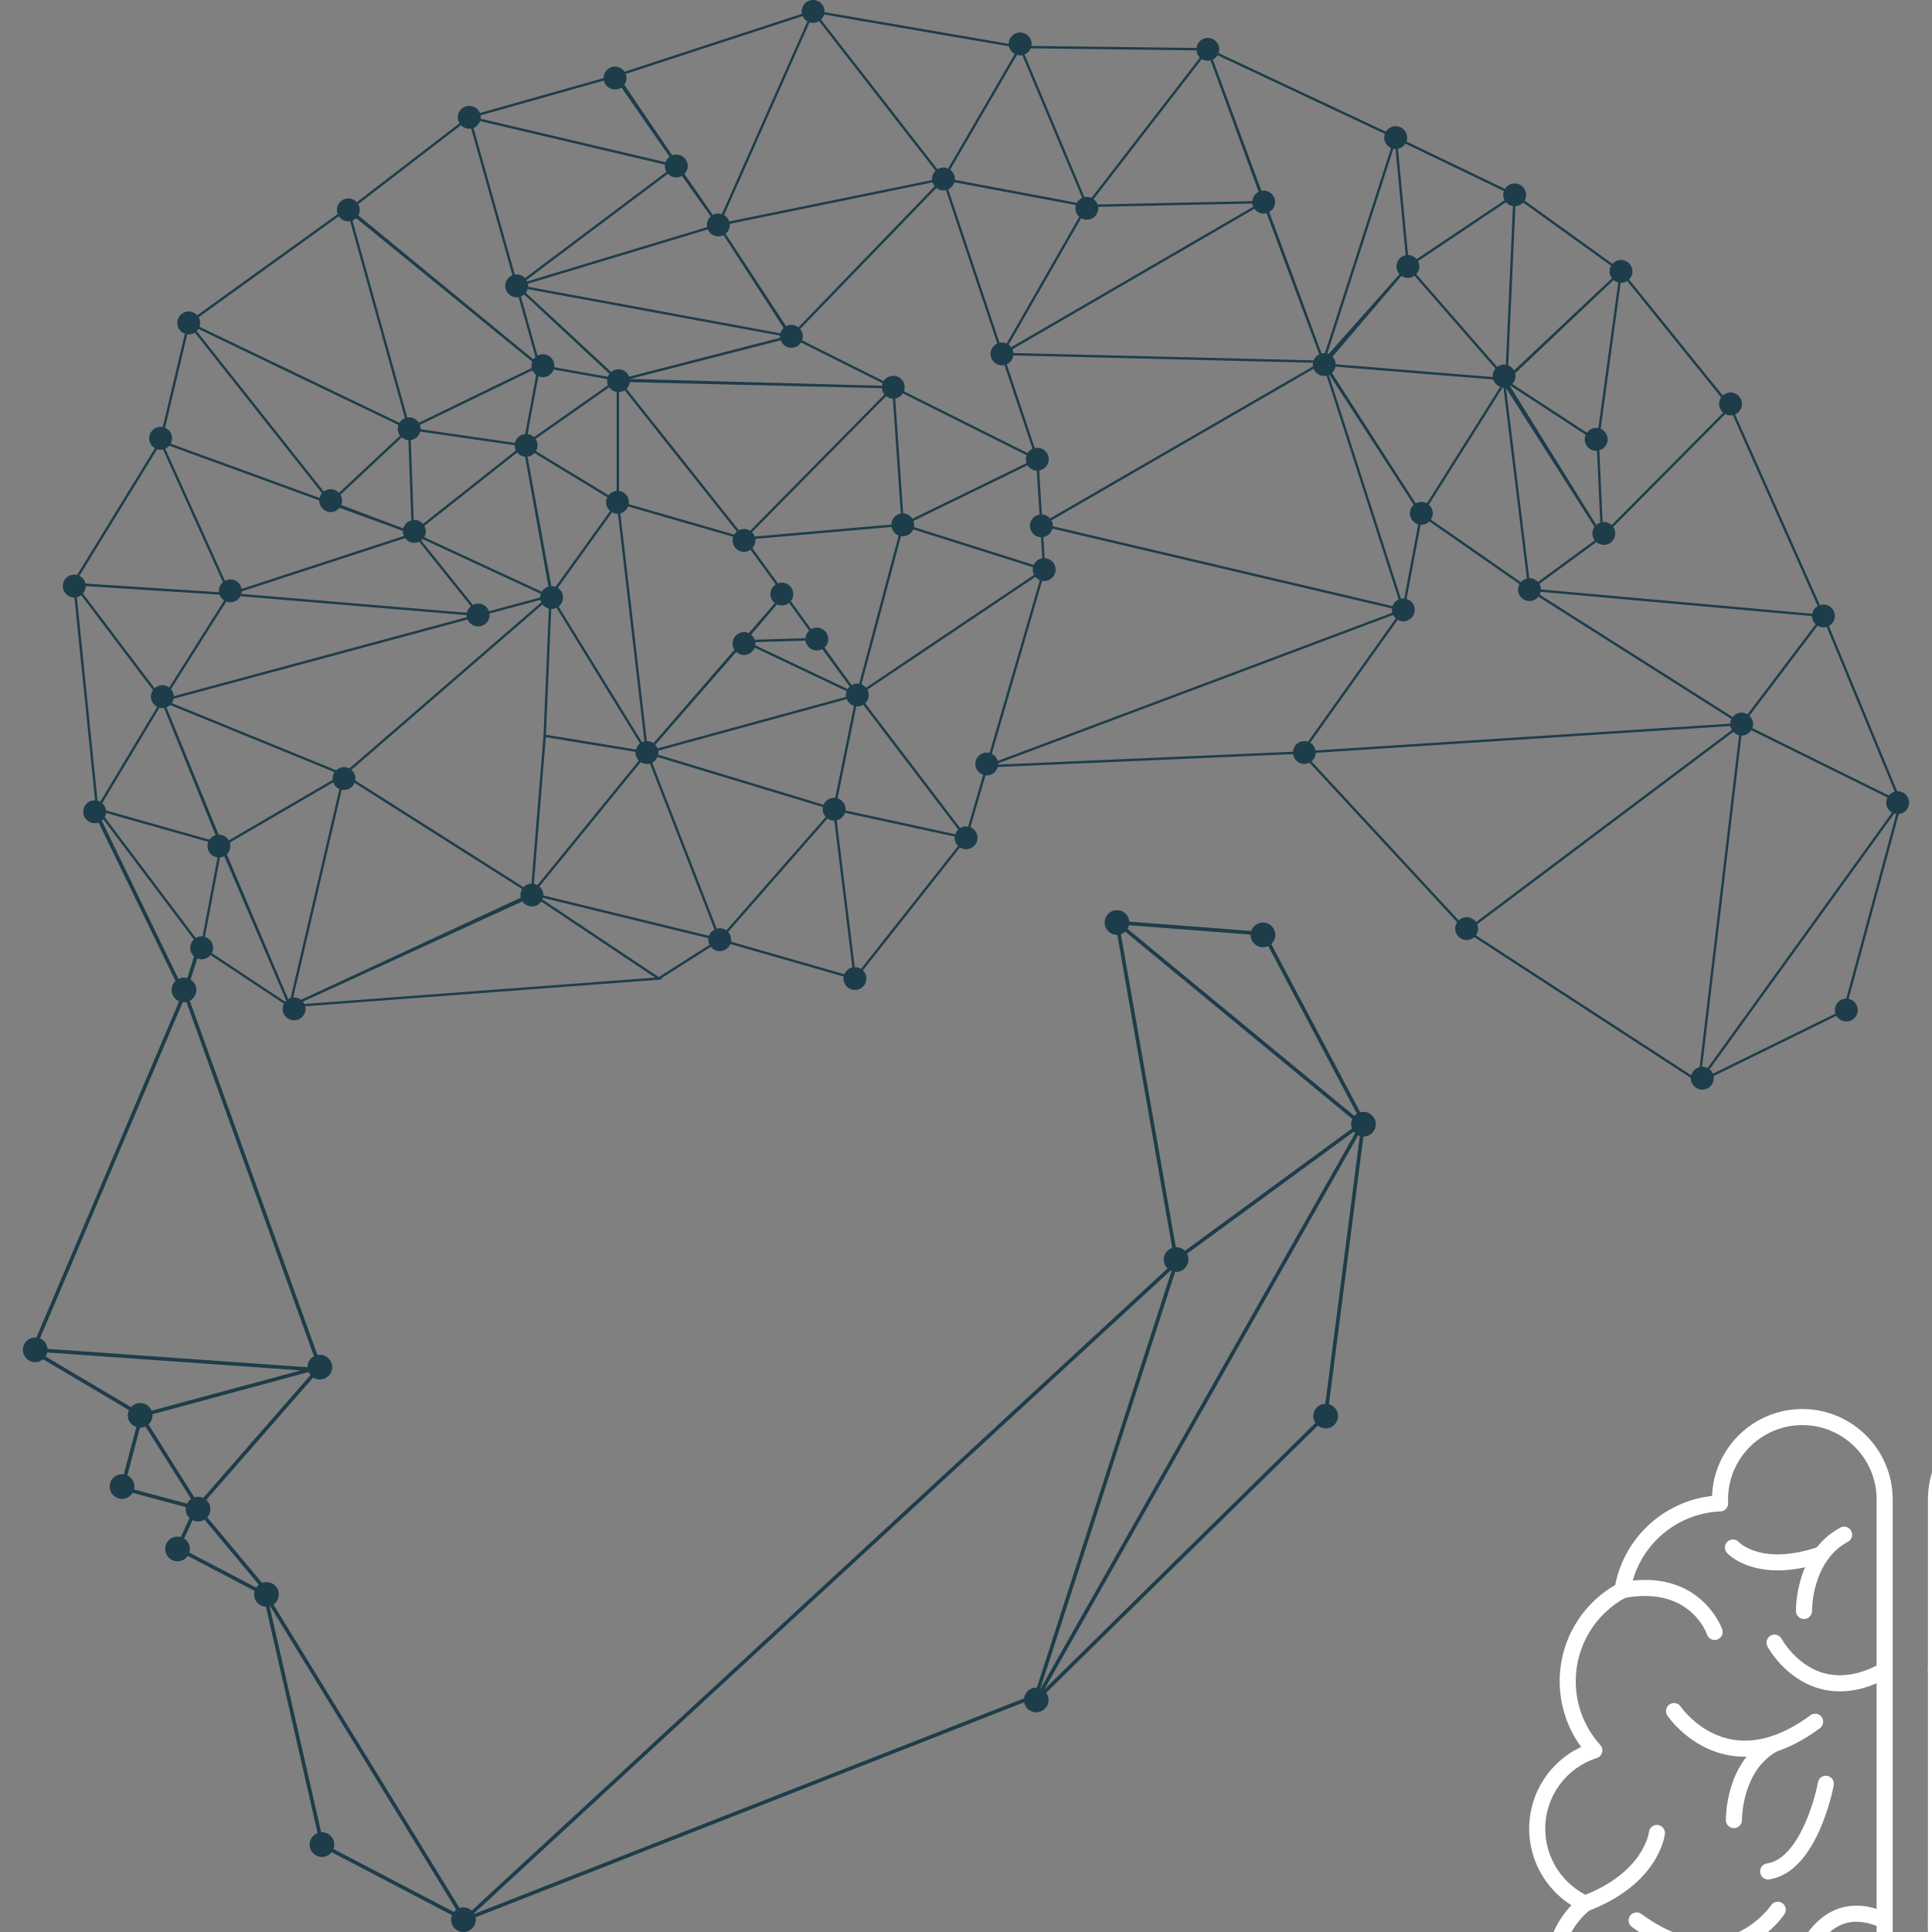 <svg xmlns="http://www.w3.org/2000/svg" xmlns:xlink="http://www.w3.org/1999/xlink" width="500" zoomAndPan="magnify" viewBox="0 0 375 375" height="500" preserveAspectRatio="xMidYMid meet" version="1.0"><rect x="0" y="0" width="375" height="375" fill="#808080" stroke="none"/><defs><clipPath id="ba00d70003"><path d="M 4.219 0 L 370.969 0 L 370.969 375 L 4.219 375 Z M 4.219 0 " clip-rule="nonzero"/></clipPath><clipPath id="de2dfbedc6"><path d="M 296.812 273.492 L 367.453 273.492 L 367.453 375 L 296.812 375 Z M 296.812 273.492 " clip-rule="nonzero"/></clipPath><clipPath id="fad2d09745"><path d="M 374 273.492 L 375 273.492 L 375 375 L 374 375 Z M 374 273.492 " clip-rule="nonzero"/></clipPath></defs><g clip-path="url(#ba00d70003)"><path fill="#1e3d4b" d="M 358.352 193.832 C 357.133 193.844 356.148 194.836 356.148 196.055 C 356.148 196.297 356.199 196.523 356.27 196.734 L 332.469 208.41 C 332.324 208.082 332.102 207.797 331.824 207.57 L 367.672 157.91 C 367.797 157.949 367.93 157.98 368.066 157.992 Z M 330.414 207.059 C 330.402 207.059 330.391 207.059 330.379 207.059 L 338.016 142.77 C 338.031 142.77 338.039 142.773 338.051 142.773 C 338.836 142.773 339.527 142.359 339.922 141.738 L 351.789 147.598 L 366.359 154.801 C 366.211 155.105 366.113 155.441 366.113 155.801 C 366.117 156.621 366.566 157.332 367.234 157.719 L 347.523 185.023 L 331.434 207.312 C 331.125 207.152 330.781 207.059 330.414 207.059 Z M 328.273 208.715 L 286.473 181.539 C 286.738 181.172 286.898 180.723 286.895 180.238 C 286.895 179.941 286.836 179.656 286.727 179.398 L 300.5 169.055 L 336.426 142.059 C 336.723 142.383 337.113 142.613 337.555 142.715 L 329.898 207.125 C 329.105 207.312 328.484 207.93 328.273 208.715 Z M 284.668 178.02 C 284.074 178.02 283.531 178.258 283.133 178.641 L 254.574 147.781 C 255.055 147.383 255.371 146.793 255.387 146.125 L 335.863 140.926 C 335.91 141.199 336.008 141.453 336.148 141.688 L 327.336 148.301 L 286.5 178.98 C 286.098 178.398 285.43 178.016 284.668 178.02 Z M 264.051 130.48 L 271.293 120.309 C 271.617 120.488 271.984 120.605 272.383 120.605 C 273.609 120.602 274.609 119.602 274.605 118.375 C 274.602 117.375 273.934 116.535 273.016 116.258 L 275.738 101.848 C 275.789 101.852 275.832 101.859 275.879 101.859 C 276.492 101.859 277.047 101.613 277.445 101.215 L 294.93 113.375 C 294.754 113.699 294.645 114.055 294.645 114.449 C 294.648 115.676 295.645 116.668 296.875 116.664 C 297.578 116.664 298.199 116.328 298.605 115.82 L 329.391 135.332 L 336.062 139.566 C 335.926 139.84 335.844 140.133 335.832 140.457 L 255.352 145.66 C 255.234 145.023 254.844 144.488 254.309 144.164 Z M 253.875 143.965 C 253.652 143.891 253.414 143.84 253.168 143.84 C 251.992 143.84 251.043 144.754 250.961 145.906 L 193.742 148.402 C 193.742 148.363 193.754 148.324 193.754 148.285 C 193.754 148.242 193.742 148.203 193.738 148.16 L 222.355 137.414 L 270.398 119.375 C 270.527 119.625 270.703 119.852 270.914 120.035 L 262.805 131.426 Z M 193.66 147.691 C 193.492 147.078 193.07 146.578 192.508 146.301 L 202.281 112.727 C 202.414 112.746 202.547 112.766 202.68 112.766 C 203.91 112.762 204.902 111.766 204.898 110.539 C 204.898 109.344 203.953 108.379 202.77 108.328 L 202.676 106.773 L 202.516 104.25 C 203.379 104.098 204.066 103.445 204.277 102.609 L 230.07 108.672 L 270.184 118.102 C 270.172 118.195 270.16 118.289 270.16 118.379 C 270.16 118.57 270.188 118.758 270.238 118.934 L 221.84 137.113 Z M 191.527 146.066 C 190.301 146.066 189.305 147.062 189.309 148.289 C 189.309 149.273 189.949 150.098 190.832 150.391 L 187.906 160.434 C 187.777 160.41 187.648 160.391 187.512 160.391 C 187.09 160.391 186.703 160.516 186.363 160.723 L 167.934 136.508 C 168.363 136.102 168.637 135.535 168.633 134.895 C 168.633 134.52 168.531 134.172 168.371 133.863 L 176.953 128.098 L 200.977 111.965 C 201.211 112.238 201.5 112.461 201.836 112.598 L 192.07 146.141 C 191.895 146.094 191.715 146.066 191.527 146.066 Z M 185.414 161.922 L 164.102 157.305 C 164.113 157.223 164.129 157.145 164.129 157.062 C 164.129 156.07 163.469 155.238 162.574 154.953 L 166.203 137.102 C 166.273 137.105 166.344 137.117 166.414 137.117 C 166.836 137.117 167.227 136.996 167.559 136.793 L 185.992 161.004 C 185.727 161.254 185.531 161.566 185.414 161.922 Z M 167.125 188.055 C 166.781 187.836 166.375 187.707 165.938 187.707 C 165.926 187.707 165.914 187.711 165.902 187.711 L 165.648 185.633 L 162.402 159.227 C 163.164 159.051 163.766 158.488 164.008 157.762 L 176.984 160.574 L 185.312 162.379 C 185.305 162.461 185.293 162.539 185.293 162.621 C 185.293 163.242 185.551 163.805 185.961 164.207 Z M 163.883 189.098 L 141.887 182.777 C 141.906 182.656 141.926 182.527 141.926 182.395 C 141.922 181.812 141.695 181.289 141.332 180.895 L 160.625 158.879 C 160.988 159.137 161.426 159.289 161.906 159.289 C 161.918 159.289 161.93 159.285 161.941 159.285 L 165.254 186.258 L 165.441 187.77 C 164.73 187.938 164.152 188.438 163.883 189.098 Z M 140.98 180.582 C 140.613 180.324 140.176 180.172 139.699 180.172 C 139.5 180.172 139.305 180.211 139.121 180.258 L 126.59 148.035 C 127.047 147.793 127.418 147.41 127.621 146.93 L 159.719 156.648 C 159.699 156.785 159.68 156.922 159.68 157.066 C 159.68 157.648 159.906 158.172 160.273 158.566 Z M 137.613 181.648 L 105.449 173.801 C 105.449 173.77 105.461 173.742 105.461 173.715 C 105.457 173.051 105.164 172.469 104.707 172.062 L 124.359 147.93 C 124.711 148.156 125.125 148.289 125.578 148.289 C 125.777 148.289 125.969 148.254 126.156 148.203 L 138.688 180.434 C 138.191 180.688 137.805 181.121 137.613 181.648 Z M 127.863 189.652 L 115.613 181.477 L 105.285 174.582 C 105.328 174.484 105.352 174.375 105.383 174.266 L 137.508 182.102 C 137.492 182.199 137.477 182.297 137.477 182.402 C 137.48 182.758 137.57 183.086 137.719 183.383 Z M 59.086 194.871 C 59.012 194.707 58.91 194.559 58.797 194.418 L 101.395 174.965 C 101.793 175.555 102.473 175.941 103.234 175.941 C 103.988 175.941 104.652 175.562 105.051 174.992 L 127.164 189.75 Z M 58.422 194.059 C 58.055 193.773 57.586 193.594 57.082 193.594 C 57.023 193.594 56.965 193.609 56.91 193.613 L 66.328 153.289 C 66.469 153.32 66.617 153.336 66.77 153.336 C 67.699 153.332 68.492 152.762 68.824 151.953 L 90.312 165.586 L 101.336 172.57 C 101.133 172.91 101.012 173.301 101.012 173.723 C 101.012 173.902 101.039 174.074 101.078 174.242 Z M 55.938 193.926 L 44.031 165.828 C 44.453 165.426 44.719 164.859 44.715 164.227 C 44.715 163.988 44.668 163.762 44.598 163.543 L 61.223 153.871 L 64.684 151.855 C 64.891 152.434 65.32 152.902 65.879 153.145 L 56.406 193.715 C 56.238 193.766 56.082 193.836 55.938 193.926 Z M 55.359 194.43 L 41.102 184.988 C 41.266 184.68 41.359 184.34 41.359 183.965 C 41.359 182.965 40.691 182.125 39.777 181.848 L 42.703 166.434 C 43 166.406 43.281 166.32 43.535 166.188 L 55.547 194.215 C 55.477 194.281 55.418 194.355 55.359 194.43 Z M 39.137 181.742 C 38.719 181.742 38.336 181.867 38 182.066 L 20.332 158.617 C 20.465 158.367 20.551 158.09 20.582 157.793 L 40.434 163.402 C 40.328 163.66 40.27 163.941 40.27 164.234 C 40.27 165.371 41.129 166.297 42.227 166.426 L 39.316 181.762 C 39.258 181.754 39.199 181.742 39.137 181.742 Z M 36.348 189.844 C 36.145 189.789 35.934 189.75 35.715 189.75 C 35.328 189.75 34.969 189.848 34.645 190.012 L 19.754 159.293 C 19.859 159.211 19.957 159.125 20.047 159.02 L 37.625 182.348 C 37.188 182.754 36.91 183.324 36.91 183.969 C 36.914 184.633 37.211 185.223 37.672 185.629 Z M 60.949 263.258 C 60.195 263.664 59.684 264.445 59.684 265.355 C 59.684 265.363 59.684 265.371 59.684 265.383 L 9.219 261.809 C 9.148 260.895 8.57 260.117 7.758 259.781 L 35.465 194.523 C 35.547 194.531 35.625 194.547 35.715 194.547 C 35.875 194.547 36.031 194.531 36.184 194.5 Z M 38.438 290.52 C 38.195 290.52 37.957 290.57 37.73 290.641 L 28.816 276.48 C 29.297 276.039 29.602 275.414 29.602 274.715 C 29.602 274.645 29.586 274.578 29.578 274.508 L 59.887 266.316 C 59.977 266.535 60.109 266.727 60.258 266.902 L 39.438 290.746 C 39.133 290.605 38.797 290.52 38.438 290.52 Z M 49.73 308.152 L 36.742 301.344 C 36.812 301.121 36.859 300.891 36.859 300.645 C 36.859 299.793 36.414 299.051 35.738 298.625 L 37.383 295.07 C 37.707 295.227 38.062 295.32 38.438 295.32 C 38.895 295.32 39.32 295.188 39.684 294.961 L 50.25 307.605 C 50.047 307.762 49.867 307.941 49.73 308.152 Z M 88.562 370.664 C 88.379 370.793 88.227 370.945 88.09 371.117 L 64.727 358.895 C 64.828 358.621 64.891 358.34 64.891 358.035 C 64.891 356.711 63.816 355.637 62.492 355.637 C 62.438 355.637 62.391 355.648 62.344 355.652 L 52.332 311.797 C 52.367 311.789 52.398 311.773 52.438 311.762 Z M 227.398 246.703 L 201.25 327.578 C 201.207 327.574 201.172 327.566 201.129 327.566 C 199.91 327.566 198.918 328.477 198.762 329.652 L 92.066 371.484 C 92.047 371.449 92.031 371.418 92.012 371.387 L 227.211 246.613 C 227.273 246.641 227.336 246.676 227.398 246.703 Z M 217.566 181.324 C 217.887 181.219 218.168 181.055 218.41 180.836 L 262.48 217.188 C 262.332 217.496 262.242 217.84 262.242 218.211 C 262.242 218.5 262.305 218.777 262.398 219.043 L 229.988 242.785 C 229.551 242.348 228.945 242.074 228.281 242.074 C 228.262 242.074 228.238 242.082 228.223 242.082 Z M 245.133 183.859 C 245.5 183.859 245.84 183.77 246.156 183.625 L 263.363 216.184 C 263.188 216.301 263.023 216.438 262.875 216.594 L 218.859 180.293 C 218.988 180.078 219.086 179.844 219.145 179.594 L 242.738 181.398 C 242.738 181.418 242.734 181.438 242.734 181.461 C 242.734 182.781 243.812 183.859 245.133 183.859 Z M 254.91 274.855 C 254.91 275.352 255.055 275.805 255.312 276.188 L 202.688 327.938 L 263.617 220.371 C 263.723 220.418 263.828 220.457 263.941 220.492 L 257.242 272.465 C 255.945 272.5 254.91 273.555 254.91 274.855 Z M 228.281 246.875 C 229.605 246.875 230.68 245.801 230.68 244.473 C 230.68 244.07 230.57 243.695 230.395 243.363 L 262.75 219.664 C 262.832 219.777 262.926 219.875 263.027 219.973 L 201.988 327.734 C 201.973 327.727 201.961 327.723 201.945 327.719 L 228.098 246.855 C 228.156 246.859 228.219 246.875 228.281 246.875 Z M 26.016 289.098 C 26.059 288.918 26.086 288.73 26.086 288.531 C 26.086 287.574 25.527 286.754 24.715 286.371 L 27.172 277.109 C 27.184 277.109 27.191 277.113 27.203 277.113 C 27.57 277.113 27.918 277.027 28.227 276.875 L 37.086 290.941 C 36.75 291.172 36.484 291.488 36.297 291.859 Z M 8.852 263.293 C 9.004 263.062 9.113 262.797 9.18 262.516 L 58.355 265.996 L 29.426 273.816 C 29.07 272.938 28.207 272.316 27.203 272.316 C 26.496 272.316 25.863 272.633 25.426 273.121 Z M 14.918 115.918 C 15.227 115.844 15.512 115.707 15.758 115.523 L 29.688 133.949 C 29.441 134.309 29.289 134.746 29.289 135.219 C 29.289 136.082 29.789 136.82 30.512 137.188 L 19.453 155.621 C 19.293 155.531 19.113 155.457 18.93 155.414 Z M 30.508 87.188 C 30.719 87.254 30.941 87.301 31.176 87.301 C 31.336 87.301 31.492 87.281 31.641 87.25 L 42.922 112.23 L 43.27 113.012 C 42.797 113.418 42.492 114.016 42.492 114.688 C 42.492 114.777 42.512 114.863 42.516 114.945 L 16.59 113.273 C 16.441 112.609 16 112.062 15.41 111.773 Z M 36.348 64.879 C 36.438 64.891 36.531 64.902 36.629 64.902 C 37.062 64.902 37.469 64.773 37.812 64.555 L 42.324 70.254 L 62.5 95.734 C 62.277 95.996 62.109 96.309 62.027 96.652 L 43.465 89.879 L 33.133 86.113 C 33.297 85.801 33.402 85.453 33.402 85.074 C 33.402 84.152 32.84 83.363 32.039 83.027 Z M 38.512 63.848 L 77.332 82.484 C 77.246 82.715 77.191 82.965 77.191 83.227 C 77.191 83.727 77.367 84.188 77.648 84.559 L 65.805 95.652 C 65.398 95.223 64.828 94.949 64.188 94.949 C 63.676 94.949 63.215 95.125 62.844 95.41 L 38.184 64.27 C 38.309 64.145 38.418 64.004 38.512 63.848 Z M 65.766 41.977 C 66.164 42.574 66.84 42.965 67.609 42.965 C 67.73 42.965 67.844 42.945 67.961 42.926 L 78.598 81.16 C 78.152 81.336 77.777 81.656 77.531 82.059 L 38.715 63.422 C 38.797 63.188 38.848 62.945 38.848 62.684 C 38.848 62.281 38.738 61.91 38.547 61.582 Z M 69.137 42.352 L 103.305 70.188 C 103.211 70.438 103.152 70.699 103.152 70.98 C 103.152 71.129 103.168 71.277 103.199 71.422 L 81.301 82.051 C 80.906 81.422 80.215 81 79.414 81 C 79.293 81 79.172 81.016 79.051 81.039 L 68.414 42.809 C 68.684 42.707 68.934 42.551 69.137 42.352 Z M 89.473 24.293 C 89.879 24.719 90.445 24.988 91.082 24.988 C 91.207 24.988 91.328 24.969 91.453 24.945 L 99.465 53.426 C 98.645 53.754 98.066 54.551 98.066 55.488 C 98.066 56.715 99.059 57.711 100.285 57.711 C 100.418 57.711 100.539 57.695 100.66 57.672 L 103.93 69.301 C 103.777 69.434 103.637 69.582 103.523 69.754 L 69.551 41.812 C 69.727 41.488 69.832 41.133 69.832 40.738 C 69.832 40.332 69.719 39.957 69.527 39.629 Z M 93.168 23.492 L 129.074 31.953 C 129.062 32.043 129.047 32.125 129.047 32.215 C 129.047 32.633 129.172 33.016 129.371 33.348 L 101.91 53.977 C 101.508 53.539 100.93 53.262 100.285 53.262 C 100.16 53.262 100.039 53.281 99.918 53.301 L 97.359 44.215 L 91.906 24.824 C 92.496 24.582 92.957 24.098 93.168 23.492 Z M 117.211 15.633 C 117.434 16.629 118.316 17.371 119.379 17.371 C 119.84 17.371 120.27 17.227 120.625 16.984 L 129.957 30.426 C 129.602 30.691 129.328 31.059 129.18 31.484 L 93.273 23.035 C 93.289 22.941 93.305 22.859 93.305 22.762 C 93.305 22.633 93.289 22.508 93.266 22.387 Z M 121.598 15.145 C 121.598 14.859 121.543 14.594 121.445 14.348 L 155.801 3.125 C 155.988 3.555 156.312 3.902 156.715 4.133 L 140.113 41.555 C 139.895 41.488 139.668 41.438 139.43 41.438 C 139.043 41.438 138.688 41.547 138.367 41.723 L 132.855 33.777 C 133.25 33.375 133.496 32.824 133.496 32.215 C 133.496 30.988 132.504 29.992 131.27 29.992 C 130.988 29.992 130.723 30.051 130.473 30.145 L 121.172 16.445 C 121.438 16.082 121.598 15.633 121.598 15.145 Z M 157.824 4.445 C 158.254 4.445 158.652 4.316 158.992 4.102 L 178.211 28.809 L 181.582 33.137 C 181.16 33.547 180.898 34.109 180.898 34.738 C 180.898 34.809 180.914 34.879 180.922 34.949 L 141.543 42.992 C 141.371 42.457 141.016 42.02 140.539 41.746 L 141.809 38.887 L 157.145 4.324 C 157.359 4.395 157.582 4.445 157.824 4.445 Z M 159.953 2.82 L 195.84 8.988 C 195.98 9.633 196.395 10.164 196.961 10.469 L 184.027 32.711 C 183.75 32.586 183.445 32.516 183.117 32.516 C 182.691 32.516 182.289 32.641 181.949 32.855 L 172.461 20.652 L 159.363 3.816 C 159.641 3.547 159.84 3.207 159.953 2.82 Z M 198.016 10.746 C 198.152 10.746 198.289 10.727 198.422 10.703 L 210.047 38.406 C 209.605 38.602 209.25 38.941 209.016 39.363 L 203.469 38.316 L 185.328 34.914 C 185.332 34.852 185.344 34.793 185.344 34.734 C 185.344 34 184.98 33.352 184.43 32.949 L 197.398 10.645 C 197.594 10.703 197.801 10.746 198.016 10.746 Z M 200.062 9.383 L 232.23 9.781 C 232.281 10.328 232.523 10.82 232.898 11.176 L 211.859 38.406 C 211.582 38.281 211.273 38.207 210.953 38.207 C 210.793 38.207 210.641 38.227 210.492 38.262 L 198.871 10.57 C 199.406 10.344 199.836 9.918 200.062 9.383 Z M 233.273 11.461 C 233.613 11.672 234.008 11.797 234.438 11.797 C 234.621 11.797 234.797 11.77 234.969 11.727 L 244.301 37.234 C 243.621 37.57 243.141 38.242 243.074 39.035 L 240.516 39.094 L 213.035 39.684 C 212.887 39.266 212.613 38.906 212.266 38.648 L 219.695 29.031 Z M 236.328 10.723 L 268.809 25.98 C 268.73 26.215 268.676 26.453 268.676 26.711 C 268.676 27.613 269.223 28.391 270 28.738 L 257.156 68.543 C 257.113 68.543 257.074 68.531 257.031 68.531 C 256.848 68.531 256.68 68.559 256.512 68.598 L 246.359 41.148 C 247.039 40.77 247.5 40.051 247.5 39.219 C 247.496 37.992 246.5 36.996 245.273 37 C 245.129 37 244.98 37.016 244.844 37.039 L 235.414 11.559 C 235.797 11.371 236.109 11.082 236.328 10.723 Z M 270.875 28.93 L 272.84 49.539 C 271.82 49.742 271.055 50.645 271.055 51.719 C 271.059 52.301 271.277 52.816 271.637 53.211 L 257.895 68.707 C 257.809 68.668 257.715 68.648 257.625 68.621 L 264.133 48.449 L 270.445 28.883 C 270.586 28.91 270.73 28.926 270.875 28.93 Z M 272.785 27.875 L 291.914 37.09 C 291.828 37.32 291.773 37.57 291.773 37.836 C 291.773 38.207 291.879 38.551 292.043 38.863 L 280.891 46.336 L 274.977 50.297 C 274.574 49.82 273.977 49.504 273.301 49.496 L 271.344 28.891 C 271.953 28.762 272.465 28.387 272.785 27.875 Z M 292.301 39.25 C 292.641 39.656 293.117 39.938 293.664 40.023 L 292.281 70.789 C 292.168 70.773 292.059 70.758 291.945 70.758 C 291.438 70.758 290.977 70.934 290.602 71.223 L 274.906 53.227 C 275.273 52.828 275.504 52.301 275.504 51.715 C 275.504 51.344 275.398 51 275.238 50.688 Z M 294.137 40.043 C 294.738 40.004 295.273 39.73 295.648 39.309 L 312.707 51.582 C 312.523 51.906 312.41 52.277 312.41 52.68 C 312.414 53.188 312.586 53.645 312.867 54.016 L 293.879 71.898 C 293.625 71.453 293.23 71.098 292.746 70.91 Z M 313.195 54.359 C 313.453 54.582 313.762 54.746 314.105 54.832 L 310.238 83.102 C 310.098 83.074 309.961 83.055 309.812 83.055 C 309.07 83.055 308.418 83.43 308.016 83.988 L 293.539 74.535 C 293.934 74.133 294.172 73.586 294.172 72.977 C 294.172 72.793 294.141 72.617 294.098 72.445 Z M 314.633 54.902 C 315.082 54.902 315.492 54.766 315.836 54.543 L 334.074 77.129 C 333.824 77.492 333.668 77.93 333.668 78.406 C 333.672 79.09 333.988 79.695 334.477 80.102 L 312.816 101.922 C 312.418 101.547 311.883 101.312 311.297 101.312 C 311.219 101.312 311.145 101.332 311.066 101.34 L 310.438 87.406 C 311.363 87.137 312.043 86.289 312.039 85.277 C 312.039 84.359 311.484 83.578 310.691 83.238 L 312.504 69.984 L 314.566 54.898 C 314.59 54.898 314.609 54.902 314.633 54.902 Z M 309.82 87.504 C 309.875 87.504 309.922 87.492 309.973 87.488 L 310.602 101.441 C 310.312 101.535 310.055 101.684 309.832 101.879 L 293.062 74.895 C 293.098 74.879 293.129 74.863 293.156 74.844 L 307.777 84.395 C 307.66 84.668 307.594 84.965 307.594 85.285 C 307.594 86.512 308.594 87.504 309.82 87.504 Z M 295.66 102.672 L 292.309 75.312 L 309.488 102.258 C 309.227 102.621 309.074 103.062 309.074 103.543 C 309.074 104.047 309.254 104.504 309.535 104.875 L 298.512 112.949 C 298.105 112.504 297.52 112.219 296.871 112.219 C 296.855 112.219 296.848 112.223 296.832 112.223 Z M 289.746 73.18 L 286.625 72.922 L 259.25 70.703 C 259.238 70.133 259.008 69.617 258.645 69.23 L 272.023 53.551 C 272.379 53.797 272.812 53.945 273.277 53.945 C 273.754 53.945 274.195 53.793 274.555 53.535 L 290.262 71.547 C 289.93 71.938 289.723 72.434 289.723 72.984 C 289.723 73.047 289.742 73.113 289.746 73.18 Z M 274.789 97.707 L 258.531 72.391 C 258.883 72.074 259.125 71.652 259.215 71.172 L 286.91 73.418 L 289.836 73.656 C 290.051 74.312 290.551 74.832 291.199 75.066 L 276.949 97.699 C 276.625 97.523 276.27 97.41 275.875 97.41 C 275.48 97.41 275.113 97.527 274.789 97.707 Z M 257.934 72.789 C 257.973 72.77 258 72.754 258.035 72.734 L 274.402 97.988 C 273.945 98.395 273.656 98.984 273.656 99.641 C 273.66 100.656 274.344 101.504 275.277 101.77 L 272.852 114.598 L 272.562 116.172 C 272.496 116.168 272.441 116.156 272.375 116.156 C 272.223 116.156 272.07 116.168 271.926 116.203 Z M 202.238 99.848 L 201.703 91.32 C 202.758 91.141 203.559 90.23 203.555 89.129 C 203.555 87.902 202.555 86.91 201.328 86.91 C 201.168 86.91 201.008 86.934 200.852 86.965 L 195.414 70.715 C 196.098 70.402 196.582 69.758 196.684 68.988 L 210.664 69.328 L 254.844 70.406 C 254.828 70.523 254.809 70.641 254.809 70.762 C 254.809 70.883 254.828 71 254.848 71.121 L 203.809 100.621 C 203.43 100.168 202.871 99.879 202.238 99.848 Z M 200.641 109.652 L 177.406 102.305 C 177.434 102.16 177.449 102.012 177.449 101.859 C 177.449 101.59 177.395 101.34 177.305 101.109 L 198.984 90.539 L 199.453 90.309 C 199.828 90.91 200.48 91.316 201.234 91.348 L 201.773 99.875 C 200.711 100.047 199.906 100.961 199.906 102.066 C 199.91 103.266 200.859 104.234 202.051 104.277 L 202.305 108.355 C 201.559 108.48 200.938 108.98 200.641 109.652 Z M 171.059 118.395 L 174.883 104.051 C 175 104.066 175.109 104.086 175.23 104.086 C 176.137 104.086 176.918 103.535 177.262 102.75 L 200.496 110.098 C 200.469 110.242 200.449 110.391 200.449 110.547 C 200.449 110.918 200.559 111.266 200.719 111.574 L 168.109 133.477 C 167.867 133.188 167.562 132.961 167.207 132.824 Z M 165.309 132.977 L 160.027 125.688 C 160.477 125.281 160.77 124.695 160.766 124.039 C 160.766 122.809 159.77 121.816 158.539 121.82 C 158.137 121.82 157.766 121.934 157.441 122.121 L 153.492 116.68 C 153.793 116.305 153.977 115.828 153.977 115.309 C 153.973 114.082 152.98 113.086 151.754 113.086 C 151.484 113.086 151.23 113.148 150.992 113.23 L 150.789 112.949 L 146.039 106.398 C 146.406 106.004 146.633 105.48 146.633 104.895 C 146.633 104.797 146.617 104.695 146.605 104.598 L 150.008 104.301 L 173.047 102.285 C 173.191 103.043 173.727 103.66 174.43 103.934 L 170.723 117.84 L 166.754 132.707 C 166.641 132.688 166.527 132.672 166.41 132.672 C 166.004 132.672 165.637 132.789 165.309 132.977 Z M 127.758 145.711 L 164.344 135.703 C 164.59 136.324 165.105 136.805 165.742 137.008 L 162.223 154.324 L 162.113 154.863 C 162.039 154.855 161.969 154.84 161.898 154.84 C 160.98 154.844 160.191 155.402 159.855 156.199 L 149.531 153.074 L 127.754 146.48 C 127.781 146.348 127.797 146.207 127.797 146.062 C 127.797 145.945 127.781 145.828 127.758 145.711 Z M 142.91 126.543 C 143.309 126.91 143.828 127.133 144.414 127.133 C 145.359 127.129 146.156 126.539 146.48 125.707 L 164.324 134.164 C 164.242 134.395 164.188 134.641 164.188 134.898 C 164.188 135.02 164.207 135.133 164.223 135.254 L 127.641 145.258 C 127.535 144.996 127.387 144.762 127.195 144.559 Z M 156.336 123.871 L 146.496 124.172 C 146.359 123.781 146.121 123.445 145.805 123.191 L 150.809 117.32 C 151.098 117.457 151.418 117.535 151.758 117.535 C 152.297 117.535 152.781 117.336 153.164 117.023 L 157.059 122.395 C 156.648 122.766 156.379 123.285 156.336 123.871 Z M 146.605 124.637 L 147.172 124.621 L 156.348 124.344 C 156.492 125.426 157.422 126.266 158.543 126.266 C 158.926 126.266 159.277 126.16 159.59 125.992 L 164.918 133.258 C 164.766 133.398 164.629 133.559 164.52 133.742 L 146.602 125.246 C 146.621 125.133 146.633 125.023 146.633 124.91 C 146.633 124.812 146.621 124.723 146.605 124.637 Z M 122.328 116.133 L 120.406 99.637 C 121.098 99.461 121.66 98.965 121.922 98.309 L 123.207 98.68 L 142.312 104.188 C 142.238 104.414 142.184 104.648 142.184 104.895 C 142.184 106.125 143.184 107.121 144.414 107.121 C 144.887 107.121 145.328 106.969 145.684 106.715 L 147.277 108.906 L 150.566 113.438 C 149.941 113.836 149.527 114.523 149.531 115.316 C 149.531 116.027 149.871 116.648 150.395 117.059 L 145.336 122.895 C 145.055 122.762 144.738 122.688 144.406 122.688 C 143.18 122.688 142.184 123.688 142.184 124.914 C 142.184 125.355 142.32 125.77 142.543 126.117 L 126.844 144.242 C 126.48 143.992 126.043 143.84 125.57 143.84 C 125.562 143.84 125.555 143.844 125.547 143.844 Z M 111.785 123.211 L 108.422 117.73 C 108.945 117.324 109.289 116.695 109.289 115.977 C 109.289 115.191 108.879 114.504 108.266 114.109 L 113.547 106.762 L 118.809 99.438 C 119.121 99.605 119.477 99.715 119.863 99.715 C 119.891 99.715 119.914 99.703 119.941 99.703 L 121.855 116.164 L 125.082 143.898 C 124.922 143.938 124.766 143.992 124.617 144.066 Z M 123.438 145.477 L 105.969 142.613 L 106.996 118.195 C 107.02 118.195 107.043 118.203 107.062 118.203 C 107.406 118.203 107.73 118.117 108.023 117.977 L 111.84 124.188 L 124.219 144.309 C 123.844 144.602 123.566 145.008 123.438 145.477 Z M 104.152 165.102 L 105.941 143.082 L 123.359 145.941 C 123.355 145.984 123.352 146.023 123.352 146.07 C 123.352 146.68 123.598 147.23 123.996 147.633 L 104.324 171.789 C 104.109 171.668 103.879 171.578 103.633 171.535 Z M 33.348 136.469 C 33.52 136.223 33.637 135.938 33.695 135.629 L 90.762 120.242 C 91.098 121.039 91.887 121.598 92.809 121.598 C 94.039 121.598 95.031 120.605 95.031 119.375 C 95.031 119.277 95.016 119.188 95.004 119.094 L 104.887 116.434 C 104.926 116.598 104.984 116.762 105.055 116.914 L 97.727 123.258 L 67.812 149.156 C 67.5 148.988 67.148 148.887 66.762 148.887 C 66.176 148.887 65.645 149.121 65.242 149.5 Z M 31.516 137.441 C 31.629 137.441 31.734 137.422 31.836 137.406 L 41.84 162.113 C 41.355 162.266 40.938 162.57 40.656 162.984 L 20.582 157.305 C 20.516 156.742 20.246 156.246 19.84 155.891 L 26.418 144.922 L 30.953 137.359 C 31.137 137.406 31.32 137.441 31.516 137.441 Z M 34.652 130.562 L 32.84 133.438 C 32.465 133.16 32.008 132.992 31.512 132.992 C 30.93 132.992 30.398 133.223 30.004 133.59 L 16.098 115.199 C 16.434 114.809 16.641 114.312 16.641 113.762 L 42.629 115.422 C 42.793 115.891 43.102 116.285 43.508 116.547 Z M 79.84 101.004 C 79.082 101.211 78.496 101.801 78.289 102.559 L 66.242 98.016 C 66.348 97.754 66.406 97.473 66.406 97.168 C 66.406 96.75 66.285 96.367 66.086 96.031 L 77.973 84.898 C 78.32 85.207 78.77 85.398 79.266 85.434 Z M 81.562 83.77 L 92.395 85.336 L 99.895 86.422 C 99.895 86.434 99.895 86.445 99.895 86.453 C 99.895 86.809 99.984 87.141 100.133 87.434 L 96.199 90.547 L 82.098 101.691 C 81.691 101.219 81.098 100.914 80.426 100.914 C 80.383 100.914 80.348 100.926 80.301 100.926 L 79.73 85.418 C 80.629 85.289 81.344 84.633 81.562 83.77 Z M 101.93 84.25 C 100.957 84.336 100.168 85.027 99.953 85.957 L 81.633 83.312 C 81.633 83.281 81.641 83.25 81.641 83.227 C 81.641 82.961 81.59 82.707 81.504 82.473 L 103.344 71.875 C 103.504 72.234 103.758 72.543 104.074 72.773 Z M 118.285 72.559 C 118.152 72.727 118.047 72.918 117.973 73.125 L 108.582 71.449 L 107.57 71.266 C 107.586 71.172 107.605 71.078 107.605 70.98 C 107.605 69.754 106.605 68.754 105.375 68.754 C 105 68.754 104.652 68.859 104.336 69.023 L 101.109 57.551 C 101.344 57.457 101.555 57.32 101.738 57.16 Z M 118.121 96.121 L 106.121 88.836 L 104.035 87.562 C 104.223 87.234 104.34 86.863 104.34 86.453 C 104.34 85.988 104.195 85.559 103.949 85.199 L 118.246 75.172 C 118.582 75.645 119.094 75.973 119.688 76.07 L 119.688 95.281 C 119.047 95.332 118.492 95.645 118.121 96.121 Z M 118.016 74.766 L 103.645 84.844 C 103.309 84.527 102.879 84.32 102.402 84.262 L 104.504 73.023 C 104.77 73.141 105.07 73.203 105.375 73.203 C 106.344 73.203 107.156 72.582 107.465 71.723 L 108.555 71.918 L 117.859 73.586 C 117.848 73.684 117.828 73.785 117.828 73.887 C 117.828 74.199 117.895 74.496 118.016 74.766 Z M 102.395 88.648 C 102.934 88.582 103.41 88.328 103.758 87.945 L 106.02 89.32 L 117.871 96.52 C 117.727 96.809 117.633 97.137 117.633 97.484 C 117.633 98.164 117.945 98.766 118.426 99.172 L 107.84 113.902 C 107.598 113.809 107.336 113.754 107.062 113.754 C 107.047 113.754 107.027 113.758 107.004 113.758 Z M 98.039 111.539 L 82.336 104.262 C 82.531 103.93 82.648 103.551 82.648 103.141 C 82.648 102.75 82.543 102.395 82.367 102.074 L 96.055 91.254 L 100.387 87.832 C 100.754 88.293 101.293 88.598 101.914 88.656 L 106.449 113.852 C 105.902 114.008 105.449 114.363 105.164 114.84 Z M 91.195 116.664 L 81.762 104.906 C 81.871 104.828 81.961 104.738 82.051 104.648 L 104.969 115.266 C 104.895 115.484 104.848 115.715 104.844 115.961 L 94.898 118.637 C 94.594 117.773 93.777 117.148 92.809 117.148 C 92.438 117.148 92.098 117.25 91.793 117.41 Z M 90.625 119.789 L 33.727 135.133 C 33.707 134.609 33.508 134.133 33.184 133.762 L 35.297 130.422 L 43.93 116.758 C 44.172 116.852 44.441 116.91 44.719 116.91 C 45.57 116.91 46.301 116.426 46.672 115.727 L 71.512 117.809 L 90.586 119.402 C 90.586 119.535 90.605 119.664 90.625 119.789 Z M 68.801 117.109 L 46.852 115.27 C 46.895 115.117 46.922 114.953 46.93 114.789 L 78.633 104.445 C 79.035 105 79.684 105.363 80.426 105.363 C 80.762 105.363 81.074 105.285 81.359 105.148 L 91.398 117.668 C 91.012 117.988 90.73 118.426 90.629 118.934 Z M 102.41 56.117 L 151.398 65.148 C 151.395 65.191 151.383 65.238 151.383 65.285 C 151.383 65.379 151.398 65.469 151.414 65.562 L 122.133 73.109 C 121.816 72.266 121.008 71.664 120.059 71.664 C 119.508 71.664 119.012 71.867 118.629 72.195 L 102.062 56.816 C 102.219 56.609 102.336 56.371 102.41 56.117 Z M 137.207 43.664 C 137.207 43.805 137.227 43.945 137.25 44.078 L 102.34 54.625 C 102.297 54.527 102.246 54.438 102.191 54.355 L 106.457 51.145 L 129.652 33.727 C 130.059 34.164 130.629 34.438 131.27 34.438 C 131.668 34.438 132.039 34.324 132.359 34.145 L 137.961 42.008 C 137.504 42.41 137.207 43 137.207 43.664 Z M 152.098 63.66 C 151.801 63.934 151.586 64.285 151.477 64.688 L 102.496 55.656 C 102.496 55.598 102.512 55.543 102.512 55.488 C 102.512 55.344 102.496 55.207 102.473 55.074 L 137.383 44.527 C 137.723 45.324 138.508 45.887 139.43 45.887 C 139.793 45.887 140.129 45.793 140.434 45.641 Z M 167.426 81.535 L 172 76.895 C 172.363 77.184 172.805 77.359 173.301 77.379 L 174.84 99.676 C 173.809 99.855 173.027 100.746 173.004 101.82 L 154.824 103.406 L 146.492 104.137 C 146.375 103.82 146.199 103.539 145.961 103.309 Z M 122.32 73.547 L 151.531 66.059 C 151.844 66.902 152.652 67.508 153.609 67.504 C 154.395 67.504 155.078 67.094 155.477 66.477 L 171.301 74.387 C 171.246 74.543 171.207 74.703 171.188 74.871 Z M 130.148 86.219 L 121.613 75.469 C 121.957 75.133 122.188 74.68 122.254 74.172 L 171.176 75.348 C 171.211 75.809 171.391 76.23 171.668 76.57 L 145.594 103.023 C 145.25 102.805 144.848 102.676 144.414 102.676 C 144.051 102.676 143.715 102.766 143.41 102.918 Z M 120.152 95.293 L 120.152 76.102 C 120.555 76.082 120.93 75.961 121.242 75.758 L 143.016 103.176 C 142.816 103.34 142.645 103.535 142.512 103.762 L 123.211 98.191 L 122.047 97.855 C 122.066 97.738 122.082 97.617 122.082 97.484 C 122.082 96.359 121.242 95.438 120.152 95.293 Z M 199.25 89.887 L 198.605 90.203 L 177.105 100.684 C 176.727 100.082 176.066 99.672 175.309 99.645 L 173.766 77.352 C 174.387 77.238 174.922 76.875 175.246 76.359 L 179.332 78.398 L 199.254 88.359 C 199.164 88.602 199.105 88.859 199.105 89.133 C 199.109 89.402 199.164 89.656 199.25 89.887 Z M 193.566 66.68 C 192.797 67.031 192.266 67.801 192.266 68.703 C 192.27 69.93 193.262 70.922 194.488 70.922 C 194.656 70.922 194.816 70.902 194.969 70.867 L 200.406 87.117 C 200.02 87.293 199.688 87.578 199.461 87.938 L 175.453 75.941 C 175.547 75.699 175.602 75.438 175.602 75.164 C 175.602 73.934 174.605 72.941 173.379 72.941 C 172.594 72.941 171.902 73.352 171.508 73.969 L 155.684 66.062 C 155.773 65.816 155.832 65.555 155.832 65.277 C 155.828 64.738 155.625 64.246 155.305 63.863 L 167.188 51.562 L 181.758 36.484 C 182.141 36.777 182.609 36.965 183.125 36.961 C 183.289 36.961 183.449 36.941 183.602 36.902 Z M 243.484 40.531 C 243.895 41.082 244.539 41.449 245.277 41.445 C 245.469 41.445 245.648 41.414 245.828 41.367 L 256.066 68.762 C 255.566 69.004 255.176 69.422 254.969 69.945 L 204.434 68.707 L 196.695 68.52 C 196.672 68.262 196.613 68.016 196.52 67.793 Z M 213.148 40.148 L 231.477 39.754 L 243.082 39.504 C 243.109 39.723 243.16 39.934 243.246 40.125 L 196.277 67.391 C 196.141 67.203 195.977 67.039 195.785 66.898 L 202.047 55.977 L 209.852 42.355 C 210.18 42.539 210.555 42.656 210.957 42.656 C 212.184 42.652 213.176 41.66 213.176 40.43 C 213.176 40.332 213.16 40.242 213.148 40.148 Z M 209.469 42.082 L 208.965 42.961 L 195.383 66.668 C 195.109 66.543 194.809 66.477 194.484 66.477 C 194.324 66.477 194.164 66.496 194.008 66.531 L 184.043 36.758 C 184.621 36.492 185.055 35.988 185.242 35.375 L 208.832 39.801 C 208.773 40.004 208.727 40.215 208.727 40.438 C 208.727 41.09 209.02 41.672 209.469 42.082 Z M 141.633 43.453 L 181.012 35.406 C 181.102 35.684 181.238 35.941 181.422 36.156 L 154.969 63.535 C 154.59 63.242 154.117 63.059 153.605 63.059 C 153.238 63.059 152.898 63.156 152.59 63.312 L 140.832 45.375 C 141.332 44.969 141.656 44.355 141.656 43.664 C 141.656 43.594 141.637 43.523 141.633 43.453 Z M 64.188 99.395 C 64.887 99.395 65.5 99.062 65.906 98.566 L 78.211 103.051 C 78.211 103.082 78.203 103.109 78.203 103.141 C 78.203 103.457 78.27 103.758 78.387 104.031 L 46.898 114.305 C 46.719 113.258 45.812 112.461 44.711 112.461 C 44.332 112.461 43.977 112.57 43.664 112.742 L 32.117 87.168 L 32.09 87.102 C 32.391 86.961 32.652 86.758 32.863 86.512 L 61.969 97.129 C 61.965 97.141 61.961 97.156 61.961 97.168 C 61.961 98.398 62.961 99.395 64.188 99.395 Z M 64.57 151.379 L 61.121 153.387 L 44.406 163.113 C 44.02 162.453 43.312 162.008 42.492 162.008 C 42.473 162.008 42.457 162.012 42.441 162.016 L 32.305 137.289 C 32.574 137.184 32.812 137.035 33.02 136.84 L 64.922 149.867 C 64.684 150.223 64.543 150.652 64.547 151.113 C 64.547 151.203 64.559 151.289 64.57 151.379 Z M 68.211 149.434 L 78.977 140.109 L 105.301 117.32 C 105.605 117.715 106.031 118.008 106.531 118.129 L 106.449 120.012 L 105.492 142.793 L 103.453 167.891 L 103.16 171.5 C 102.551 171.523 102.008 171.781 101.621 172.199 L 90.289 165.008 L 68.953 151.48 C 68.973 151.355 68.992 151.234 68.992 151.109 C 68.992 150.434 68.684 149.84 68.211 149.434 Z M 204.078 101.008 L 254.973 71.586 C 255.301 72.406 256.098 72.98 257.039 72.98 C 257.191 72.98 257.344 72.965 257.488 72.934 L 258.375 75.68 L 271.48 116.348 C 270.922 116.594 270.492 117.066 270.289 117.648 L 230.473 108.285 L 204.344 102.141 C 204.348 102.113 204.352 102.086 204.352 102.059 C 204.352 101.676 204.25 101.32 204.078 101.008 Z M 277.332 97.969 L 279.473 94.566 L 291.684 75.176 C 291.73 75.184 291.773 75.191 291.816 75.191 L 296.371 112.277 C 295.902 112.391 295.5 112.645 295.195 112.996 L 277.738 100.848 C 277.969 100.5 278.105 100.082 278.102 99.637 C 278.102 98.969 277.801 98.375 277.332 97.969 Z M 335.895 80.629 C 336.047 80.629 336.195 80.609 336.34 80.578 L 352.816 117.641 C 352.273 117.953 351.871 118.488 351.746 119.125 L 299.09 114.406 C 299.086 114.016 298.973 113.648 298.785 113.328 L 300.277 112.238 L 309.859 105.219 C 310.25 105.559 310.75 105.762 311.305 105.762 C 312.531 105.762 313.523 104.766 313.523 103.535 C 313.523 103.066 313.375 102.633 313.125 102.273 L 334.871 80.367 C 335.184 80.527 335.527 80.629 335.895 80.629 Z M 339.188 138.648 C 338.855 138.445 338.465 138.324 338.043 138.324 C 337.34 138.324 336.719 138.66 336.312 139.172 L 332.391 136.684 L 298.859 115.422 C 298.941 115.25 299.012 115.07 299.055 114.871 L 351.707 119.59 C 351.715 120.215 351.984 120.773 352.406 121.172 Z M 353.93 121.781 C 354.148 121.781 354.352 121.738 354.551 121.68 L 367.77 153.656 C 367.309 153.781 366.906 154.043 366.621 154.406 L 351.828 147.098 L 340.129 141.312 C 340.215 141.074 340.273 140.816 340.273 140.547 C 340.273 139.906 340 139.336 339.566 138.93 L 352.781 121.453 C 353.117 121.656 353.508 121.781 353.93 121.781 Z M 368.34 153.574 C 368.305 153.574 368.27 153.582 368.242 153.582 L 354.984 121.504 C 355.676 121.125 356.152 120.398 356.148 119.555 C 356.148 118.324 355.152 117.332 353.922 117.332 C 353.688 117.332 353.461 117.383 353.246 117.449 L 336.785 80.438 C 337.57 80.094 338.121 79.312 338.117 78.398 C 338.117 77.172 337.121 76.18 335.895 76.18 C 335.312 76.184 334.785 76.406 334.391 76.773 L 316.203 54.25 C 316.605 53.848 316.859 53.289 316.859 52.676 C 316.855 51.449 315.855 50.453 314.629 50.453 C 313.973 50.453 313.387 50.746 312.98 51.203 L 295.922 38.93 C 296.109 38.602 296.223 38.23 296.223 37.828 C 296.223 36.602 295.227 35.605 294 35.605 C 293.199 35.605 292.504 36.031 292.117 36.664 L 272.988 27.453 C 273.07 27.219 273.125 26.969 273.125 26.703 C 273.125 25.473 272.125 24.484 270.898 24.484 C 270.094 24.484 269.395 24.918 269.008 25.559 L 236.523 10.297 C 236.605 10.07 236.656 9.824 236.656 9.574 C 236.652 8.344 235.66 7.348 234.43 7.348 C 233.293 7.352 232.367 8.211 232.234 9.312 L 200.195 8.914 C 200.219 8.785 200.234 8.652 200.234 8.516 C 200.23 7.289 199.238 6.297 198.008 6.297 C 196.789 6.301 195.797 7.285 195.785 8.504 L 160.031 2.359 C 160.035 2.312 160.043 2.266 160.043 2.215 C 160.043 0.988 159.051 -0.004 157.824 -0.004 C 156.594 -0.004 155.598 0.988 155.598 2.215 C 155.598 2.375 155.613 2.531 155.652 2.68 L 121.234 13.922 C 120.836 13.32 120.152 12.922 119.379 12.922 C 118.152 12.922 117.152 13.918 117.152 15.145 C 117.152 15.148 117.156 15.156 117.156 15.16 L 93.141 21.934 C 92.816 21.117 92.016 20.539 91.082 20.539 C 89.852 20.539 88.855 21.531 88.855 22.762 C 88.855 23.188 88.984 23.578 89.191 23.918 L 69.25 39.25 C 68.844 38.805 68.262 38.516 67.609 38.516 C 66.383 38.516 65.387 39.508 65.387 40.738 C 65.387 41.027 65.445 41.305 65.547 41.555 L 38.273 61.203 C 37.867 60.75 37.285 60.457 36.629 60.457 C 35.398 60.457 34.402 61.453 34.402 62.684 C 34.402 63.652 35.023 64.465 35.891 64.77 L 31.586 82.895 C 31.453 82.867 31.32 82.852 31.176 82.852 C 29.945 82.852 28.953 83.848 28.953 85.074 C 28.953 85.902 29.406 86.609 30.07 86.996 L 14.961 111.602 C 14.789 111.559 14.609 111.527 14.422 111.527 C 13.191 111.531 12.195 112.531 12.195 113.758 C 12.199 114.984 13.195 115.977 14.426 115.977 C 14.434 115.977 14.445 115.973 14.449 115.973 L 18.453 155.344 C 18.43 155.34 18.406 155.336 18.379 155.336 C 17.152 155.336 16.156 156.336 16.16 157.562 C 16.16 158.793 17.156 159.785 18.387 159.781 C 18.648 159.781 18.898 159.723 19.129 159.637 L 34.055 190.422 C 33.602 190.855 33.312 191.469 33.312 192.148 C 33.312 193.137 33.91 193.984 34.77 194.352 L 7.059 259.621 C 6.984 259.613 6.914 259.598 6.84 259.598 C 5.512 259.598 4.441 260.672 4.441 261.996 C 4.441 263.324 5.512 264.398 6.84 264.398 C 7.422 264.398 7.949 264.176 8.367 263.828 L 25.031 273.711 C 24.891 274.016 24.801 274.355 24.801 274.715 C 24.801 275.785 25.504 276.676 26.469 276.988 L 24.031 286.168 C 23.918 286.152 23.809 286.133 23.691 286.133 C 22.367 286.133 21.293 287.207 21.293 288.531 C 21.293 289.855 22.367 290.93 23.691 290.93 C 24.566 290.93 25.324 290.457 25.742 289.758 L 36.082 292.535 C 36.059 292.66 36.039 292.789 36.039 292.918 C 36.039 293.605 36.332 294.219 36.793 294.66 L 35.09 298.34 C 34.891 298.285 34.68 298.246 34.461 298.246 C 33.137 298.246 32.059 299.324 32.059 300.645 C 32.059 301.973 33.137 303.043 34.461 303.043 C 35.285 303.043 36.012 302.625 36.445 301.992 L 49.434 308.797 C 49.371 309.016 49.324 309.246 49.324 309.48 C 49.324 310.773 50.344 311.816 51.617 311.871 L 61.648 355.797 C 60.738 356.141 60.094 357.008 60.094 358.035 C 60.094 359.363 61.164 360.434 62.492 360.434 C 63.258 360.434 63.934 360.066 64.375 359.508 L 87.73 371.73 C 87.621 372.004 87.555 372.297 87.555 372.605 C 87.555 373.934 88.633 375.008 89.953 375.008 C 91.281 375.008 92.355 373.934 92.355 372.605 C 92.355 372.449 92.34 372.297 92.312 372.148 L 198.777 330.41 C 198.883 330.992 199.207 331.496 199.656 331.848 L 199.57 331.992 L 199.691 331.875 C 200.09 332.18 200.586 332.363 201.129 332.363 C 202.453 332.363 203.523 331.293 203.523 329.965 C 203.523 329.441 203.352 328.957 203.066 328.562 L 255.797 276.707 C 256.211 277.047 256.73 277.258 257.309 277.258 C 258.633 277.258 259.707 276.184 259.707 274.855 C 259.707 273.754 258.957 272.836 257.945 272.555 L 264.641 220.609 C 265.969 220.609 267.039 219.531 267.039 218.211 C 267.039 216.883 265.969 215.809 264.641 215.809 C 264.426 215.809 264.219 215.848 264.02 215.898 L 246.746 183.23 C 247.227 182.785 247.535 182.16 247.535 181.461 C 247.535 180.133 246.461 179.059 245.133 179.059 C 244.078 179.059 243.191 179.746 242.871 180.695 L 219.191 178.883 C 219.102 177.641 218.078 176.66 216.809 176.66 C 215.488 176.66 214.41 177.734 214.41 179.059 C 214.41 180.383 215.488 181.461 216.809 181.461 C 216.832 181.461 216.852 181.453 216.867 181.453 L 227.523 242.207 C 226.574 242.527 225.883 243.418 225.883 244.473 C 225.883 245.148 226.164 245.758 226.613 246.195 L 91.566 370.836 C 91.137 370.449 90.574 370.207 89.953 370.207 C 89.688 370.207 89.438 370.258 89.199 370.34 L 53.082 311.457 C 53.707 311.027 54.121 310.301 54.121 309.48 C 54.121 308.16 53.047 307.082 51.723 307.082 C 51.422 307.082 51.141 307.145 50.871 307.246 L 40.227 294.508 C 40.602 294.082 40.836 293.531 40.836 292.918 C 40.836 292.211 40.523 291.582 40.035 291.141 L 60.789 267.375 C 61.164 267.613 61.609 267.758 62.086 267.758 C 63.406 267.758 64.484 266.688 64.484 265.355 C 64.484 264.035 63.406 262.957 62.086 262.957 C 61.922 262.957 61.766 262.977 61.613 263.004 L 36.844 194.25 C 37.598 193.848 38.113 193.062 38.113 192.148 C 38.113 191.297 37.668 190.555 37 190.129 L 38.293 186.023 C 38.555 186.129 38.84 186.191 39.141 186.191 C 39.832 186.191 40.438 185.867 40.848 185.375 L 55.105 194.82 C 54.953 195.125 54.859 195.461 54.859 195.824 C 54.859 197.051 55.859 198.043 57.086 198.039 C 58.316 198.039 59.309 197.047 59.309 195.816 C 59.309 195.648 59.285 195.484 59.25 195.324 L 127.797 190.172 L 127.859 190.215 L 127.941 190.164 L 128.555 190.113 L 128.285 189.941 L 137.973 183.777 C 138.379 184.285 139 184.621 139.703 184.621 C 140.637 184.621 141.426 184.047 141.762 183.234 L 163.754 189.547 C 163.734 189.676 163.719 189.805 163.719 189.938 C 163.723 191.164 164.715 192.156 165.941 192.156 C 167.168 192.152 168.168 191.16 168.164 189.93 C 168.164 189.309 167.906 188.746 167.496 188.344 L 186.328 164.492 C 186.676 164.711 187.082 164.84 187.516 164.836 C 188.746 164.836 189.742 163.844 189.742 162.617 C 189.742 161.688 189.168 160.891 188.359 160.559 L 191.289 150.492 C 191.371 150.496 191.449 150.516 191.531 150.516 C 192.559 150.512 193.41 149.816 193.664 148.875 L 250.977 146.375 C 251.129 147.453 252.051 148.289 253.172 148.289 C 253.535 148.289 253.875 148.195 254.172 148.039 L 282.828 179 C 282.586 179.352 282.445 179.781 282.449 180.242 C 282.449 181.473 283.449 182.469 284.676 182.465 C 285.246 182.465 285.762 182.242 286.152 181.891 L 328.195 209.227 C 328.195 209.246 328.191 209.262 328.191 209.281 C 328.195 210.512 329.191 211.508 330.418 211.504 C 331.648 211.504 332.641 210.504 332.641 209.277 C 332.641 209.137 332.621 209 332.602 208.867 L 356.457 197.164 C 356.844 197.828 357.555 198.277 358.375 198.277 C 359.605 198.273 360.602 197.281 360.598 196.051 C 360.598 194.977 359.836 194.086 358.824 193.875 L 368.551 158 C 369.684 157.895 370.562 156.953 370.562 155.801 C 370.559 154.566 369.566 153.574 368.34 153.574 " fill-opacity="1" fill-rule="nonzero"/></g><g clip-path="url(#de2dfbedc6)"><path fill="#ffffff" d="M 335.121 410.27 C 335.312 410.27 335.504 410.301 335.684 410.371 C 336.078 410.523 336.391 410.828 336.555 411.215 C 338.824 416.547 344.035 419.996 349.832 419.996 C 357.781 419.996 364.25 413.527 364.25 405.574 L 364.25 291.027 C 364.25 283.078 357.781 276.609 349.832 276.609 C 341.879 276.609 335.41 283.078 335.41 291.027 C 335.41 291.266 335.418 291.5 335.43 291.73 C 335.445 292.148 335.301 292.551 335.02 292.859 C 334.738 293.164 334.348 293.348 333.934 293.363 C 325.176 293.715 317.824 300.246 316.457 308.895 C 316.379 309.379 316.082 309.797 315.648 310.027 C 309.605 313.246 305.852 319.492 305.852 326.328 C 305.852 330.914 307.543 335.309 310.617 338.707 C 310.973 339.098 311.102 339.645 310.965 340.156 C 310.828 340.668 310.441 341.074 309.938 341.234 C 303.949 343.156 299.93 348.676 299.93 354.965 C 299.93 360.574 303.223 365.715 308.32 368.066 C 308.809 368.293 309.148 368.758 309.211 369.293 C 309.277 369.828 309.062 370.359 308.645 370.699 C 305.215 373.453 303.246 377.551 303.246 381.941 C 303.246 388.105 307.164 393.59 312.988 395.586 C 313.629 395.805 314.051 396.406 314.043 397.082 L 314.039 397.32 C 314.039 405.25 320.508 411.719 328.461 411.719 C 330.555 411.719 332.578 411.277 334.469 410.41 C 334.676 410.316 334.898 410.27 335.121 410.27 Z M 349.832 423.113 C 343.297 423.113 337.375 419.512 334.348 413.82 C 332.465 414.496 330.492 414.836 328.461 414.836 C 319.074 414.836 311.387 407.422 310.941 398.141 C 304.434 395.441 300.133 389.066 300.133 381.941 C 300.133 377.371 301.887 373.059 305.008 369.809 C 299.965 366.625 296.812 361.02 296.812 354.969 C 296.812 348.07 300.789 341.934 306.906 339.082 C 304.203 335.398 302.734 330.945 302.734 326.332 C 302.734 318.594 306.844 311.508 313.512 307.648 C 315.316 298.41 322.992 291.391 332.309 290.363 C 332.66 281 340.387 273.492 349.832 273.492 C 359.5 273.492 367.367 281.359 367.367 291.031 L 367.367 405.578 C 367.367 415.246 359.5 423.113 349.832 423.113 " fill-opacity="1" fill-rule="evenodd"/></g><path fill="#ffffff" d="M 332.812 318.32 C 332.164 318.32 331.559 317.91 331.336 317.262 C 331.199 316.855 327.887 307.77 315.207 310.184 C 314.363 310.344 313.547 309.789 313.387 308.941 C 313.223 308.098 313.781 307.281 314.625 307.121 C 330.051 304.188 334.25 316.145 334.293 316.266 C 334.566 317.082 334.125 317.965 333.309 318.238 C 333.145 318.293 332.977 318.32 332.812 318.32 " fill-opacity="1" fill-rule="evenodd"/><path fill="#ffffff" d="M 307.664 371.043 C 307.039 371.043 306.445 370.66 306.211 370.039 C 305.902 369.234 306.309 368.332 307.109 368.027 C 319.109 363.457 320.051 355.691 320.059 355.613 C 320.148 354.754 320.914 354.137 321.77 354.223 C 322.625 354.312 323.25 355.078 323.16 355.934 C 323.117 356.328 321.992 365.691 308.223 370.941 C 308.039 371.012 307.852 371.043 307.664 371.043 " fill-opacity="1" fill-rule="evenodd"/><path fill="#ffffff" d="M 338.699 340.977 C 337.684 340.977 336.676 340.891 335.68 340.715 C 327.965 339.363 323.805 333.238 323.633 332.98 C 323.156 332.266 323.348 331.297 324.066 330.82 C 324.777 330.34 325.746 330.535 326.223 331.25 C 326.266 331.309 329.871 336.551 336.258 337.652 C 340.965 338.465 346.055 336.879 351.395 332.938 C 352.086 332.426 353.062 332.574 353.574 333.266 C 354.086 333.957 353.938 334.934 353.246 335.445 C 348.262 339.125 343.383 340.977 338.699 340.977 " fill-opacity="1" fill-rule="evenodd"/><path fill="#ffffff" d="M 336.551 354.84 C 335.699 354.84 335.008 354.164 334.992 353.312 C 334.984 352.84 334.887 341.773 343.605 337.098 C 344.363 336.691 345.309 336.977 345.715 337.734 C 346.121 338.492 345.836 339.438 345.078 339.844 C 338.055 343.613 338.105 353.16 338.109 353.258 C 338.121 354.117 337.434 354.828 336.574 354.84 C 336.566 354.84 336.559 354.84 336.551 354.84 " fill-opacity="1" fill-rule="evenodd"/><path fill="#ffffff" d="M 331.297 379.539 C 326.613 379.539 321.73 377.688 316.746 374.008 C 316.055 373.496 315.906 372.52 316.418 371.828 C 316.93 371.137 317.906 370.988 318.598 371.5 C 323.938 375.438 329.027 377.023 333.738 376.215 C 340.129 375.113 343.734 369.863 343.77 369.809 C 344.25 369.098 345.219 368.906 345.93 369.387 C 346.645 369.863 346.836 370.828 346.359 371.543 C 346.188 371.805 342.027 377.926 334.312 379.277 C 333.316 379.453 332.309 379.539 331.297 379.539 " fill-opacity="1" fill-rule="evenodd"/><path fill="#ffffff" d="M 350.152 314.25 C 349.305 314.25 348.609 313.57 348.594 312.719 C 348.586 312.25 348.492 301.184 357.207 296.508 C 357.965 296.102 358.91 296.387 359.32 297.145 C 359.723 297.902 359.441 298.848 358.68 299.254 C 351.621 303.039 351.711 312.566 351.711 312.664 C 351.727 313.523 351.039 314.234 350.18 314.25 C 350.172 314.25 350.16 314.25 350.152 314.25 " fill-opacity="1" fill-rule="evenodd"/><path fill="#ffffff" d="M 345.062 304.812 C 338.398 304.812 335.379 301.605 335.211 301.422 C 334.629 300.781 334.676 299.797 335.312 299.219 C 335.949 298.645 336.926 298.684 337.504 299.312 C 337.715 299.531 342.152 303.953 353.094 300.195 C 353.906 299.914 354.793 300.348 355.07 301.16 C 355.352 301.977 354.918 302.863 354.105 303.141 C 350.555 304.363 347.555 304.812 345.062 304.812 " fill-opacity="1" fill-rule="evenodd"/><path fill="#ffffff" d="M 348.586 385.555 C 348.48 385.555 348.371 385.543 348.262 385.52 C 347.418 385.34 346.879 384.508 347.062 383.668 C 347.145 383.281 349.152 374.215 355.586 370.996 C 358.789 369.395 362.449 369.52 366.461 371.375 C 367.242 371.734 367.582 372.66 367.223 373.441 C 366.863 374.223 365.938 374.566 365.156 374.203 C 362.043 372.77 359.293 372.625 356.98 373.785 C 351.871 376.34 350.125 384.242 350.109 384.32 C 349.953 385.055 349.309 385.555 348.586 385.555 " fill-opacity="1" fill-rule="evenodd"/><path fill="#ffffff" d="M 357.121 328.293 C 355.691 328.293 354.293 328.09 352.93 327.684 C 346.398 325.738 343.191 319.816 343.059 319.566 C 342.656 318.805 342.945 317.863 343.703 317.461 C 344.465 317.055 345.402 317.344 345.809 318.102 C 345.848 318.168 348.586 323.152 353.848 324.707 C 357.246 325.707 361.016 325.09 365.055 322.867 C 365.809 322.449 366.758 322.723 367.172 323.48 C 367.59 324.234 367.312 325.18 366.559 325.598 C 363.301 327.395 360.137 328.293 357.121 328.293 " fill-opacity="1" fill-rule="evenodd"/><path fill="#ffffff" d="M 343.188 364.805 C 342.43 364.805 341.766 364.25 341.648 363.477 C 341.523 362.625 342.105 361.828 342.961 361.703 C 348.867 360.816 352.113 350.027 352.863 345.945 C 353.02 345.098 353.832 344.539 354.68 344.695 C 355.523 344.852 356.086 345.664 355.93 346.512 C 355.801 347.199 352.715 363.391 343.422 364.785 C 343.344 364.797 343.266 364.805 343.188 364.805 " fill-opacity="1" fill-rule="evenodd"/><g clip-path="url(#fad2d09745)"><path fill="#ffffff" d="M 391.746 276.609 C 383.797 276.609 377.328 283.078 377.328 291.027 L 377.328 405.574 C 377.328 413.527 383.797 419.996 391.746 419.996 C 397.543 419.996 402.754 416.551 405.023 411.215 C 405.188 410.828 405.5 410.523 405.895 410.371 C 406.285 410.219 406.723 410.234 407.105 410.41 C 409 411.281 411.02 411.719 413.117 411.719 C 421.066 411.719 427.539 405.25 427.539 397.297 L 427.535 397.082 C 427.527 396.41 427.949 395.805 428.59 395.586 C 434.414 393.59 438.328 388.105 438.328 381.941 C 438.328 377.551 436.363 373.453 432.934 370.699 C 432.516 370.359 432.297 369.828 432.363 369.293 C 432.43 368.758 432.77 368.293 433.258 368.07 C 438.355 365.719 441.648 360.574 441.648 354.965 C 441.648 348.676 437.629 343.156 431.641 341.234 C 431.137 341.074 430.75 340.668 430.613 340.156 C 430.477 339.645 430.605 339.098 430.961 338.707 C 434.035 335.309 435.727 330.914 435.727 326.332 C 435.727 319.492 431.973 313.246 425.926 310.027 C 425.496 309.797 425.199 309.379 425.121 308.895 C 423.754 300.246 416.402 293.715 407.645 293.363 C 407.227 293.348 406.836 293.164 406.555 292.859 C 406.273 292.551 406.129 292.148 406.148 291.73 C 406.16 291.5 406.164 291.266 406.164 291.031 C 406.168 283.078 399.699 276.609 391.746 276.609 Z M 391.746 423.113 C 382.078 423.113 374.211 415.246 374.211 405.574 L 374.211 291.027 C 374.211 281.359 382.078 273.492 391.746 273.492 C 401.191 273.492 408.918 281 409.27 290.363 C 418.586 291.391 426.262 298.406 428.066 307.648 C 434.734 311.508 438.844 318.594 438.844 326.332 C 438.844 330.945 437.375 335.398 434.672 339.082 C 440.793 341.934 444.766 348.07 444.766 354.965 C 444.766 361.02 441.613 366.625 436.57 369.809 C 439.691 373.059 441.445 377.371 441.445 381.941 C 441.445 389.066 437.145 395.441 430.633 398.141 C 430.184 407.434 422.5 414.836 413.117 414.836 C 411.086 414.836 409.113 414.492 407.23 413.82 C 404.199 419.512 398.281 423.113 391.746 423.113 " fill-opacity="1" fill-rule="evenodd"/></g><path fill="#ffffff" d="M 392.992 385.555 C 392.273 385.555 391.625 385.055 391.469 384.324 C 391.449 384.227 389.676 376.316 384.59 373.777 C 382.277 372.629 379.527 372.77 376.422 374.203 C 375.641 374.562 374.715 374.223 374.355 373.441 C 373.992 372.66 374.336 371.734 375.117 371.375 C 379.129 369.52 382.789 369.395 385.992 370.996 C 392.426 374.215 394.434 383.281 394.516 383.668 C 394.695 384.508 394.16 385.34 393.32 385.52 C 393.207 385.543 393.098 385.555 392.992 385.555 " fill-opacity="1" fill-rule="evenodd"/><path fill="#ffffff" d="M 384.457 328.293 C 381.438 328.293 378.281 327.395 375.016 325.598 C 374.262 325.18 373.988 324.234 374.406 323.48 C 374.82 322.723 375.766 322.449 376.523 322.867 C 380.57 325.098 384.352 325.711 387.758 324.695 C 393.051 323.121 395.738 318.152 395.766 318.105 C 396.172 317.344 397.113 317.055 397.875 317.461 C 398.633 317.863 398.922 318.805 398.52 319.566 C 398.387 319.816 395.176 325.738 388.648 327.684 C 387.285 328.09 385.887 328.293 384.457 328.293 " fill-opacity="1" fill-rule="evenodd"/></svg>